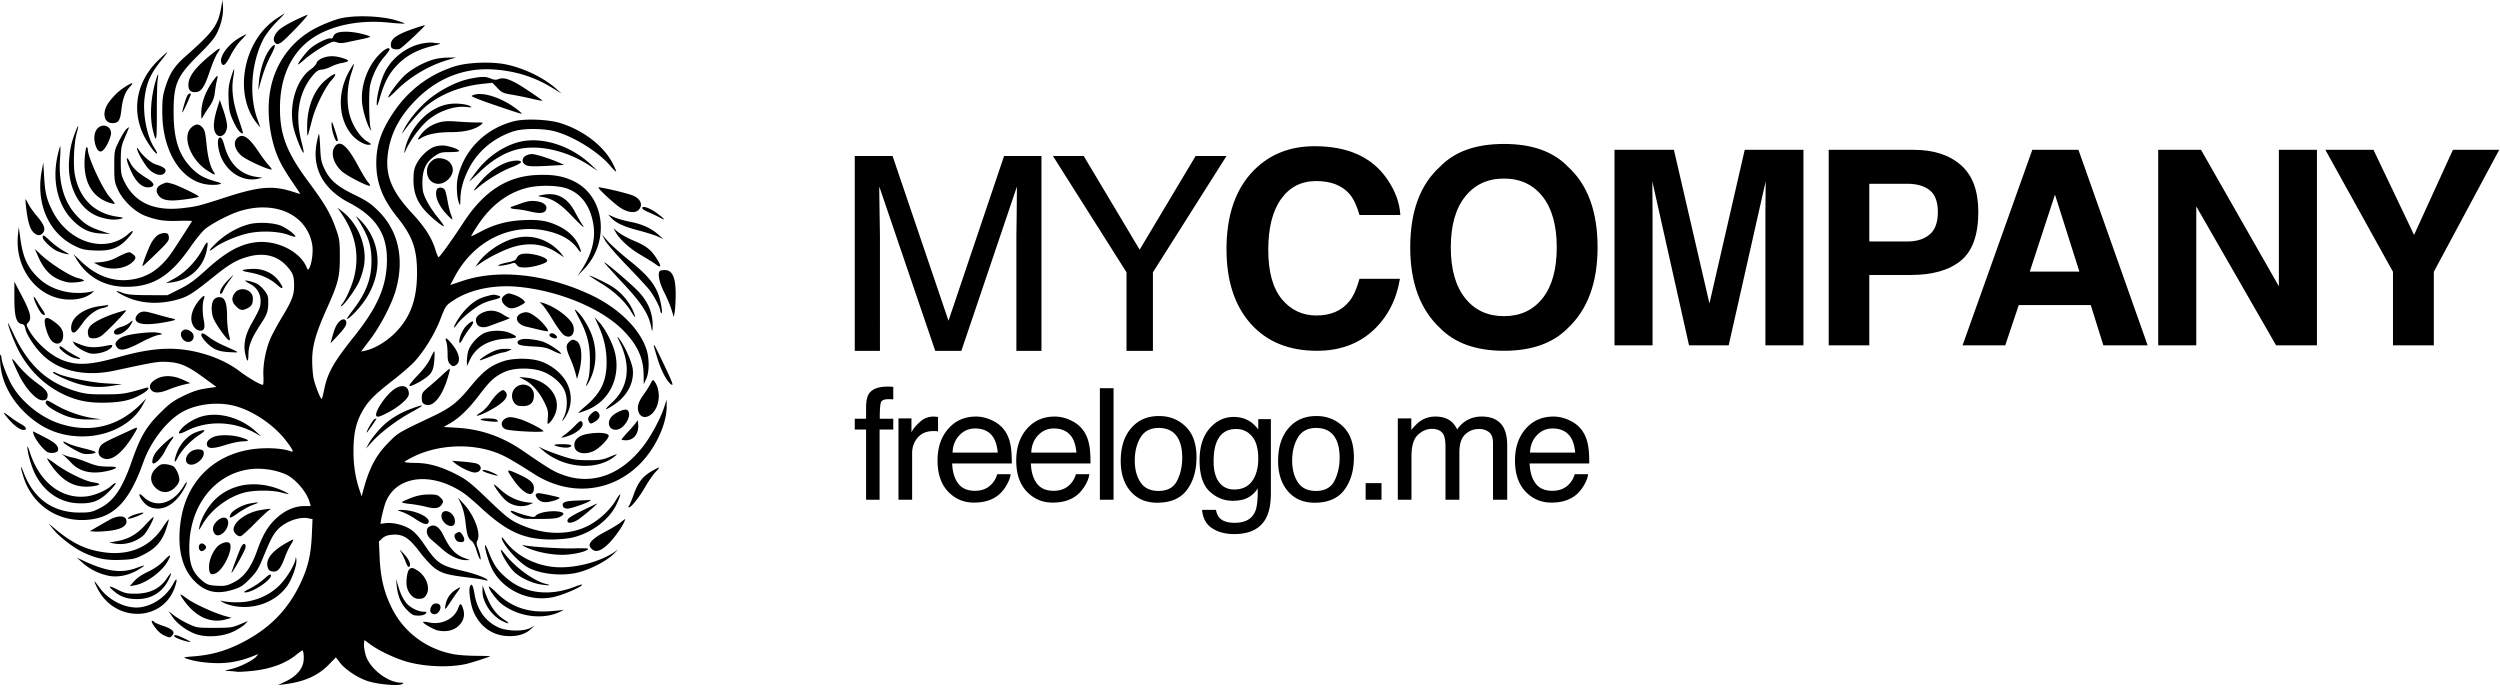 <svg xmlns="http://www.w3.org/2000/svg" xml:space="preserve" fill-rule="evenodd" stroke-linejoin="round" stroke-miterlimit="2" clip-rule="evenodd" viewBox="0 0 592 163"><g fill-rule="nonzero"><path d="M202.408 36.94h8.95l13.246 39.012 13.161-39.012h8.853V83.08h-5.938V55.857c0-.965.022-2.52.065-4.663.043-2.197.064-4.555.064-7.02L227.653 83.08h-6.19l-13.246-38.905v1.394c0 1.125.027 2.893.075 5.198.054 2.304.08 4.019.08 5.09V83.08h-5.964V36.94ZM249.335 36.94h7.288l13.247 22.185 13.252-22.185h7.314L273.01 64.484V83.08h-6.249V64.484L249.335 36.94Z"/></g><g fill-rule="nonzero"><path d="M325.1 78.296c-3.457 3.161-7.872 4.77-13.252 4.77-6.656 0-11.891-2.144-15.696-6.431-3.81-4.287-5.718-10.182-5.718-17.63 0-8.092 2.165-14.309 6.5-18.703 3.767-3.804 8.564-5.68 14.383-5.68 7.786 0 13.477 2.519 17.078 7.663 1.989 2.84 3.055 5.734 3.205 8.628h-9.673c-.627-2.198-1.43-3.912-2.416-5.038-1.758-1.982-4.368-3-7.819-3-3.515 0-6.29 1.393-8.322 4.233-2.03 2.84-3.044 6.86-3.044 12.057 0 5.198 1.072 9.056 3.216 11.682 2.148 2.572 4.876 3.858 8.182 3.858 3.392 0 5.975-1.125 7.754-3.322.987-1.179 1.801-3 2.45-5.359h9.576c-.836 5.037-2.97 9.11-6.404 12.272ZM356.138 83.065c-6.613 0-11.666-1.822-15.166-5.412-4.688-4.394-7.03-10.771-7.03-19.077 0-8.467 2.342-14.844 7.03-19.078 3.5-3.644 8.553-5.412 15.166-5.412 6.618 0 11.671 1.768 15.17 5.412 4.668 4.234 6.999 10.61 6.999 19.078 0 8.306-2.331 14.683-6.999 19.077-3.499 3.59-8.552 5.412-15.17 5.412Zm9.142-12.432c2.24-2.84 3.36-6.86 3.36-12.057 0-5.198-1.126-9.217-3.376-12.058-2.251-2.84-5.295-4.233-9.126-4.233-3.826 0-6.886 1.393-9.164 4.233-2.283 2.84-3.424 6.86-3.424 12.058 0 5.198 1.141 9.217 3.424 12.057 2.278 2.84 5.338 4.233 9.164 4.233 3.831 0 6.88-1.393 9.142-4.233ZM391.323 81.779h-9.008v-46.3h14.067l8.413 36.386 8.354-36.386h13.906v46.3h-9.008V50.484c0-.911.011-2.197.032-3.805.022-1.607.033-2.894.033-3.751l-8.762 38.851h-9.388l-8.698-38.851c0 .857.011 2.144.032 3.751.022 1.608.027 2.894.027 3.805v31.295ZM452.477 65.113h-9.828V81.78h-9.608v-46.3h20.16c4.646 0 8.354 1.18 11.114 3.59 2.765 2.412 4.147 6.056 4.147 11.093 0 5.466-1.382 9.325-4.147 11.575-2.76 2.25-6.71 3.376-11.838 3.376ZM457 55.468c1.254-1.072 1.886-2.84 1.886-5.252 0-2.411-.637-4.126-1.902-5.144-1.265-1.019-3.038-1.555-5.321-1.555h-9.014v13.665h9.014c2.283 0 4.062-.59 5.337-1.714ZM495.095 72.24h-17.051l-3.205 9.539h-10.106l16.515-46.3h10.927l16.387 46.3h-10.487l-2.98-9.539Zm-2.7-7.93-5.777-18.22-5.97 18.22h11.747ZM548.65 81.779h-9.672l-18.9-32.903V81.78h-9.013v-46.3h10.138l18.434 32.314V35.479h9.014v46.3ZM591.81 35.48 576.33 64.362v17.416h-9.673V64.363l-16.012-28.884h11.398l9.609 20.15 9.2-20.15h10.96Z"/></g><g fill-rule="nonzero"><path d="M205.087 96.154c.049-1.35.282-2.332.702-2.945.755-1.105 2.21-1.657 4.37-1.657h.629c.214.03.46.03.736.061v2.946c-.338 0-.58-.03-.727-.03h-.424c-.982 0-1.57.245-1.76.736-.194.521-.29 1.81-.29 3.896h3.201v2.547h-3.237v16.63h-3.2v-16.63h-2.68v-2.547h2.68v-3.007ZM212.757 99.07h3.075v3.344c.252-.645.868-1.442 1.85-2.363.985-.951 2.117-1.411 3.4-1.411.058 0 .16 0 .304.03.144 0 .39.031.74.062v3.436c-.194-.061-.372-.061-.532-.092h-.53c-1.63 0-2.885.522-3.76 1.565-.874 1.043-1.313 2.24-1.313 3.62v11.078h-3.234v-19.27ZM231.106 98.64c1.366 0 2.691.337 3.974.982 1.282.613 2.258 1.472 2.93 2.485.647.951 1.077 2.086 1.295 3.375.19.89.288 2.301.288 4.265H225.48c.058 1.933.521 3.529 1.384 4.695.862 1.196 2.2 1.78 4.01 1.78 1.688 0 3.038-.553 4.044-1.688a5.552 5.552 0 0 0 1.224-2.24h3.182c-.086.706-.365 1.503-.837 2.363a9.344 9.344 0 0 1-1.59 2.147c-.985.952-2.2 1.596-3.651 1.933-.78.185-1.66.277-2.642.277-2.396 0-4.43-.86-6.097-2.608-1.663-1.75-2.497-4.204-2.497-7.334 0-3.099.837-5.584 2.516-7.517 1.678-1.933 3.872-2.915 6.581-2.915Zm5.161 8.53c-.132-1.412-.439-2.516-.917-3.375-.887-1.535-2.369-2.332-4.443-2.332-1.485 0-2.731.552-3.737 1.626-1.007 1.074-1.54 2.424-1.602 4.08h10.7ZM249.743 98.64c1.366 0 2.691.337 3.974.982 1.283.613 2.258 1.472 2.93 2.485.648.951 1.077 2.086 1.295 3.375.19.89.285 2.301.285 4.265h-14.11c.057 1.933.52 3.529 1.383 4.695.862 1.196 2.2 1.78 4.01 1.78 1.688 0 3.038-.553 4.044-1.688a5.546 5.546 0 0 0 1.222-2.24h3.181c-.082.706-.362 1.503-.834 2.363a9.264 9.264 0 0 1-1.593 2.147c-.981.952-2.197 1.596-3.648 1.933-.78.185-1.66.277-2.642.277-2.4 0-4.43-.86-6.097-2.608-1.666-1.75-2.497-4.204-2.497-7.334 0-3.099.837-5.584 2.516-7.517 1.678-1.933 3.872-2.915 6.581-2.915Zm5.158 8.53c-.132-1.412-.435-2.516-.914-3.375-.89-1.535-2.369-2.332-4.443-2.332-1.485 0-2.73.552-3.737 1.626-1.01 1.074-1.54 2.424-1.602 4.08h10.696ZM260.452 91.92h3.237v26.41h-3.237zM274.342 116.252c2.145 0 3.615-.828 4.413-2.455.798-1.595 1.196-3.405 1.196-5.4 0-1.81-.288-3.252-.865-4.388-.908-1.78-2.48-2.67-4.71-2.67-1.976 0-3.415.768-4.314 2.271-.899 1.504-1.347 3.345-1.347 5.462 0 2.056.448 3.774 1.347 5.124.9 1.381 2.326 2.056 4.28 2.056Zm.126-17.735c2.48 0 4.578.828 6.29 2.485 1.716 1.657 2.572 4.081 2.572 7.303 0 3.1-.755 5.676-2.265 7.702-1.51 2.025-3.854 3.037-7.03 3.037-2.647 0-4.752-.89-6.311-2.7-1.559-1.78-2.335-4.204-2.335-7.21 0-3.253.82-5.83 2.46-7.733 1.642-1.933 3.849-2.884 6.62-2.884ZM292.133 98.732c1.51 0 2.829.368 3.955 1.135.61.399 1.233 1.013 1.869 1.81v-2.424h2.985v17.52c0 2.455-.359 4.358-1.08 5.8-1.34 2.608-3.875 3.897-7.603 3.897-2.075 0-3.817-.46-5.232-1.381-1.414-.92-2.206-2.393-2.375-4.357h3.293c.153.859.466 1.534.932 1.994.734.706 1.884 1.074 3.452 1.074 2.483 0 4.106-.859 4.873-2.639.457-1.012.666-2.853.629-5.492-.648.982-1.424 1.688-2.335 2.179-.912.49-2.117.736-3.615.736-2.086 0-3.912-.767-5.474-2.24-1.565-1.473-2.347-3.927-2.347-7.333 0-3.222.789-5.738 2.366-7.548 1.574-1.81 3.476-2.731 5.707-2.731Zm5.824 9.88c0-2.363-.491-4.142-1.473-5.278-.982-1.166-2.237-1.749-3.759-1.749-2.277 0-3.835 1.074-4.673 3.222-.445 1.135-.666 2.608-.666 4.48 0 2.148.442 3.805 1.323 4.94.88 1.135 2.065 1.688 3.55 1.688 2.325 0 3.96-1.044 4.909-3.13.525-1.197.789-2.578.789-4.173ZM311.614 116.252c2.145 0 3.617-.828 4.415-2.455.795-1.595 1.194-3.405 1.194-5.4 0-1.81-.286-3.252-.862-4.388-.912-1.78-2.483-2.67-4.71-2.67-1.98 0-3.415.768-4.314 2.271-.9 1.504-1.35 3.345-1.35 5.462 0 2.056.45 3.774 1.35 5.124.899 1.381 2.322 2.056 4.277 2.056Zm.126-17.735c2.482 0 4.578.828 6.293 2.485 1.715 1.657 2.571 4.081 2.571 7.303 0 3.1-.755 5.676-2.264 7.702-1.513 2.025-3.854 3.037-7.03 3.037-2.651 0-4.753-.89-6.312-2.7-1.558-1.78-2.338-4.204-2.338-7.21 0-3.253.823-5.83 2.464-7.733 1.642-1.933 3.848-2.884 6.616-2.884ZM323.384 114.411h3.759v3.918h-3.759zM331 99.07h3.2v2.73c.767-.92 1.46-1.626 2.083-2.056 1.068-.736 2.28-1.104 3.633-1.104 1.535 0 2.768.399 3.704 1.135.528.43 1.006 1.074 1.439 1.902.718-1.012 1.565-1.78 2.534-2.27.97-.522 2.062-.767 3.271-.767 2.59 0 4.351.95 5.287 2.823.503 1.012.755 2.362.755 4.05v12.826h-3.363V104.96c0-1.29-.32-2.179-.96-2.64-.642-.49-1.424-.736-2.348-.736-1.27 0-2.362.43-3.28 1.289-.917.86-1.374 2.27-1.374 4.265v11.2h-3.293v-12.58c0-1.29-.153-2.24-.466-2.854-.491-.89-1.409-1.35-2.75-1.35-1.224 0-2.334.49-3.335 1.442-1 .92-1.503 2.639-1.503 5.124v10.218H331v-19.27ZM367.848 98.64c1.365 0 2.69.337 3.973.982 1.283.613 2.259 1.472 2.93 2.485.648.951 1.08 2.086 1.295 3.375.19.89.289 2.301.289 4.265H362.22c.062 1.933.522 3.529 1.384 4.695.865 1.196 2.2 1.78 4.01 1.78 1.691 0 3.038-.553 4.045-1.688a5.516 5.516 0 0 0 1.224-2.24h3.182c-.083.706-.362 1.503-.838 2.363a9.344 9.344 0 0 1-1.59 2.147c-.981.952-2.2 1.596-3.65 1.933-.78.185-1.66.277-2.643.277-2.396 0-4.427-.86-6.093-2.608-1.666-1.75-2.501-4.204-2.501-7.334 0-3.099.84-5.584 2.52-7.517 1.674-1.933 3.868-2.915 6.578-2.915Zm5.16 8.53c-.131-1.412-.438-2.516-.917-3.375-.887-1.535-2.369-2.332-4.44-2.332-1.488 0-2.734.552-3.74 1.626-1.006 1.074-1.54 2.424-1.602 4.08h10.7Z"/></g><path d="M52.342 1.958c-.763 4.1-1.877 5.609-8.333 11.306-2.68 2.364-3.733 3.944-4.79 7.188-.68 2.087-.795 2.976-.79 6.106.016 9.38 4.532 16.502 10.878 17.157.916.095 2.055.07 2.532-.055.808-.212.741-.264-.965-.748-2.668-.758-4.104-1.596-5.753-3.36-2.855-3.05-4.006-6.782-4.012-12.994-.007-6.677.79-8.5 5.934-13.575 2.641-2.607 3.78-3.971 4.385-5.255 1.02-2.163 1.495-4.324 1.372-6.244L52.706.003l-.364 1.955m13.06 2.497c-7.86 5.249-10.168 18.03-4.488 24.85l.762.917-.743-2.07c-2.033-5.658-1.42-13.447 1.496-18.996.529-1.007 1.885-2.759 3.012-3.892 1.128-1.134 2.002-2.06 1.943-2.06-.059 0-.951.562-1.982 1.251m4.4.385c-1.51.725-3.186 1.731-3.722 2.236-1.192 1.124-1.583 2.4-.935 3.05.41.409.556.409 1.337-.002.895-.471 6.774-6.62 6.318-6.61-.137.004-1.487.6-2.998 1.326m10.533-.42c-1.26.334-3.585 1.245-5.167 2.025-5.964 2.937-10.036 8.423-11.192 15.076-.637 3.667-.424 7.909.598 11.94.875 3.449 1.93 5.636 4.62 9.574 1.092 1.6 1.95 2.908 1.908 2.905-.043-.002-.95-.277-2.016-.61-4.553-1.428-7.819-1.138-15.617 1.387-6.387 2.067-6.893 2.194-10.288 2.577-6.798.766-11.387-1.363-13.792-6.402-.712-1.493-.8-2.037-.786-4.885.014-2.794.124-3.46.857-5.19.462-1.092.925-2.19 1.028-2.443.13-.317-.019-.276-.487.135-.371.326-1.184 1.624-1.807 2.884-1.118 2.26-1.133 2.341-1.133 5.971 0 3.415.063 3.818.884 5.595 1.165 2.523 4.024 5.244 6.47 6.16 2.768 1.035 4.43 1.284 7.887 1.18 1.777-.053 3.196-.023 3.154.067-.135.284-2.455 3.908-4.351 6.795-3.035 4.622-6.383 6.797-11.006 7.152-3.795.291-7.523-1.197-10.78-4.304l-1.96-1.868.842 1.374c2.558 4.173 6.661 6.414 11.732 6.407 6.352-.009 10.417-2.553 15.24-9.536 1.212-1.755 2.757-3.636 3.433-4.179 1.722-1.384 5.865-3.517 8.226-4.235 8.391-2.553 15.753.821 17.082 7.829.306 1.61-.033 4.484-.667 5.67-.291.543-.341.522-.699-.304-1.585-3.657-6.982-6.32-11.79-5.818-3.827.4-7.268 2.302-12.051 6.661-2.604 2.373-3.953 3.345-6.2 4.466l-2.873 1.434-4.608-.015c-3.591-.012-4.903-.13-5.952-.538-2.223-.863-1.806-.3.637.861 3.514 1.669 7.83 1.94 12.155.765 2.613-.71 3.699-1.395 9.075-5.718 3.505-2.82 5.335-3.849 8.1-4.557 3.61-.925 6.674-.124 8.888 2.327 1.435 1.589 1.72 2.351 1.72 4.6 0 2.217-.515 3.571-2.807 7.368-.982 1.626-2.186 3.824-2.678 4.885-1.17 2.53-1.94 6.453-1.788 9.13.066 1.16.007 2.11-.13 2.11-.598 0-3.55-1.716-5.395-3.135-2.266-1.744-5.265-3.22-8.42-4.146-6.357-1.866-11.81-1.679-20.281.697-6.755 1.894-9.8 2.074-13.218.782-3.075-1.161-6.673-4.435-8.27-7.522-.439-.85-.437-.97.022-1.43.885-.885.539-2.38-1.42-6.123L3.4 66.69v3.899c0 4.335.46 5.95 1.745 6.133.501.071.728.37.875 1.152.268 1.427 2.26 4.442 4.101 6.208 4.021 3.855 10.128 5.165 17.092 3.665 9.638-2.076 10.233-2.173 12.517-2.04 2.946.17 4.738.955 8.54 3.735l2.984 2.182-2.46.359c-1.812.264-3.223.73-5.37 1.775-2.483 1.208-3.32 1.826-5.681 4.201-3.2 3.218-4.512 5.485-6.56 11.333-2.3 6.566-4.307 9.453-7.746 11.146-1.695.835-2.205.938-4.636.939-6.215.003-10.792-3.241-13.126-9.3-.883-2.295-.962-1.86-.143.792 2.012 6.514 7.823 10.588 14.629 10.257 6.58-.32 10.37-4.075 13.77-13.645 1.674-4.711 5.169-9.367 8.723-11.622 3.373-2.14 8.647-2.85 12.91-1.738 4.354 1.136 9.388 4.56 12.24 8.327 1.628 2.152 1.878 2.751 1.005 2.412-1.436-.558-4.187-.827-6.945-.681-10.292.545-17.619 7.15-19.07 17.188-.89 6.156.197 11.028 3.15 14.114 2.563 2.679 5.309 3.345 9.072 2.202 1.934-.587 2.464-.919 4.092-2.558 1.595-1.606 2.063-2.353 3.188-5.088 1.808-4.395 2.38-5.484 3.493-6.667 1.719-1.826 4.998-3.053 7.103-2.658l1.117.21-.173 3.87c-.201 4.538-.898 7.509-2.62 11.185-3.074 6.559-7.602 11.097-14.42 14.452-3.607 1.775-6.825 2.664-10.808 2.983-2.703.217-2.73.226-1.636.607 2.105.732 5.744 1.142 8.61.972 2.522-.151 4.861-.732 7.68-1.906.593-.247.595-.237.06.374-.824.94-3.872 2.468-5.901 2.96-1.766.427-1.774.434-.57.481.672.027 1.496.102 1.832.165.336.064 1.94-.02 3.564-.185 4.415-.45 7.944-1.733 10.53-3.83.7-.568 1.336-1.032 1.413-1.032.356 0 .49 2.037.203 3.098-.452 1.68-1.882 3.162-4.057 4.206l-1.875.9 1.37-.164c4.773-.573 8.064-2.022 10.664-4.694l1.664-1.71.939 1.243c1.26 1.666 4.332 3.687 6.738 4.43 2.434.752 7.139 1.153 7.956.678.526-.305.502-.337-.249-.346-3.147-.035-7.414-3.376-8.328-6.52-.275-.945-.457-2.136-.404-2.645l.096-.926 1.527 1.11c2.062 1.5 5.927 3.304 8.706 4.065 4.282 1.172 9.928 1.367 13.885.48 1.191-.268 5.648-1.702 5.648-1.818 0-.05-1.487-.097-3.304-.105-1.818-.008-4.178-.173-5.246-.367-6.543-1.186-11.96-5.258-14.821-11.142-1.77-3.64-2.573-7.03-2.785-11.754l-.17-3.817.796-.737c.576-.534 1.241-.772 2.402-.86 2.506-.19 3.902.696 6.49 4.117 1.175 1.554 2.797 3.294 3.604 3.866 1.686 1.197 2.967 1.548 7.844 2.146 1.931.237 3.752.524 4.046.638.293.114.534.127.534.028 0-.442-2.717-1.49-5.675-2.189-5.518-1.304-6.278-1.817-9.296-6.28-1.184-1.75-2.255-2.943-3.202-3.57-1.612-1.068-4.264-1.727-6.008-1.493l-1.176.157.183-1.117c.1-.614.445-2.021.765-3.127 2.05-7.074 10.823-8.465 18.819-2.984.703.482 2.462 1.973 3.91 3.314 6.26 5.8 10.279 7.624 16.792 7.624 1.68 0 3.932-.207 5.006-.46 4.504-1.062 8.71-4.225 10.418-7.837 1.24-2.622 1.146-3.202-.16-.987-1.374 2.327-4.03 4.761-6.618 6.066-4.726 2.382-10.852 2.153-16.662-.623-1.834-.877-3.023-1.836-6.922-5.583-4.02-3.865-5.098-4.726-7.401-5.912-3.823-1.969-6.692-2.78-9.914-2.802-1.452-.01-2.575-.124-2.497-.253.08-.13.928-.632 1.887-1.116 5.569-2.812 12.989-3.337 19.01-1.347 2.392.79 4.044 1.694 9.778 5.347 8.295 5.284 18.01 4.449 24.795-2.132 3.838-3.72 6.633-9.637 6.587-13.937l-.016-1.539-.56 1.75c-.795 2.489-2.879 6.455-4.648 8.846-5.229 7.07-12.147 9.717-19.086 7.302-2.39-.832-3.262-1.351-9.866-5.873-4.819-3.299-9.833-5.036-15.5-5.37l-3.137-.184 1.462-.835c2.221-1.268 4.487-3.456 6.954-6.713 2.58-3.408 3.627-4.368 5.947-5.456 2.276-1.068 6.585-1.108 9.183-.086 2.103.828 4.057 2.464 4.937 4.133.924 1.753.913 4.758-.025 6.628-.387.773-.468 1.091-.189.743 2.078-2.59 2.41-5.901.892-8.875-1.129-2.211-3.733-4.316-6.363-5.143-2.432-.765-6.492-.732-8.773.072-3.116 1.097-4.671 2.329-7.892 6.251-2.812 3.425-4.534 4.772-8.539 6.677-8.47 4.028-8.274 3.913-10.523 6.167-3.138 3.145-4.708 6.133-6.2 11.795l-.28 1.068-.518-1.533c-.966-2.866-1.42-5.787-1.42-9.152-.001-3.947.54-6.553 1.88-9.068 1.387-2.603 2.902-4.181 7.26-7.564 2.13-1.653 4.536-3.739 5.348-4.635 2.36-2.609 4.734-6.504 6.088-9.994 1.25-3.22 1.267-3.245 3.166-4.497 3.857-2.544 9.527-3.72 15.29-3.17 9.8.933 20.03 5.244 25.095 10.574 3.18 3.348 4.536 6.383 4.58 10.255l.024 2.223.578-1.22c.712-1.506.78-4.609.145-6.744-1.492-5.024-6.701-10.155-13.5-13.298-10.47-4.84-21.618-6.03-30.076-3.21l-2.963.987 1.13-2.101c4.463-8.29 13.01-12.555 21.536-10.749 3.594.762 6.099 2.214 7.614 4.414.814 1.182.872.59.105-1.063-.856-1.843-2.572-3.442-4.849-4.52-2.548-1.205-4.503-1.52-8.305-1.34-3.817.182-6.94 1.043-10.216 2.817-1.08.585-2.004 1.022-2.054.971-.051-.05.626-1.182 1.504-2.514 3.096-4.695 6.974-7.675 11.558-8.882 2.883-.76 7.558-.676 9.784.176 3.263 1.246 5.337 4.098 6.066 8.344.6 3.481-.332 7.132-2.762 10.828l-.96 1.46 1.53-1.604c6.25-6.549 4.922-17.36-2.564-20.881-2.526-1.188-4.91-1.573-8.69-1.402-7.007.317-12.509 3.891-17.289 11.233-2.6 3.995-5.64 8.227-5.907 8.227-.11 0-.444-.79-.743-1.756-.903-2.92-2.467-5.35-5.682-8.825-4.567-4.937-6.138-8.664-5.64-13.385.545-5.179 2.817-9.517 7.22-13.786 4.935-4.785 11.172-7.138 17.778-6.705 5.208.341 9.665 1.724 13.927 4.319l2.29 1.394-1.375-1.214c-2.912-2.575-7.674-4.86-11.886-5.704-3.485-.698-9.057-.477-12.08.479-6.071 1.92-11.06 5.705-14.608 11.083-2.845 4.31-3.938 7.585-3.946 11.813-.007 4.646 1.455 8.421 4.967 12.823 3.649 4.572 4.693 7.539 4.678 13.28-.018 6.249-1.62 10.561-5.275 14.196-2.001 1.99-4.856 3.675-6.977 4.12l-1.012.212 2.16-2.853c2.502-3.302 5.218-8.565 6.121-11.859 2.006-7.317.564-13.834-4.094-18.499-1.816-1.818-2.736-2.445-5.736-3.906-4.141-2.017-5.841-3.489-7.112-6.155-.74-1.55-.887-2.299-1.007-5.11-.077-1.81-.213-3.22-.3-3.133-.09.089-.331 1.067-.54 2.176-1.119 5.954 1.6 10.928 7.712 14.108 6.23 3.24 8.948 7.32 8.937 13.411-.01 6.199-2.088 11.11-7.656 18.099-5 6.277-6.361 8.672-7.196 12.663-.245 1.171-.503 2.189-.575 2.26-.228.227-1.572-3.106-1.93-4.787-.19-.89-.345-2.832-.345-4.316 0-3.444.837-6.403 3.479-12.3 2.723-6.08 3.069-7.466 3.066-12.296-.002-3.64-.08-4.185-.931-6.593-1.266-3.574-2.595-5.853-6.419-11.002-5.236-7.05-6.83-11.154-6.825-17.574.005-7.997 3.175-14.111 9-17.356 4.425-2.465 10.46-3.51 16.659-2.884 2.024.204 3.748.304 3.83.222.082-.082-.99-.466-2.383-.852-3.626-1.005-9.848-1.144-13.065-.291m18.623 2.026c-4.772 1.556-6.411 2.613-6.411 4.135 0 .66.176.897.783 1.049.43.108 1.032.076 1.338-.07.686-.33 6.304-5.62 5.932-5.586-.147.013-.886.226-1.642.472M79.772 7.803c-.394.158-.785.551-.87.875-.089.34-.329.521-.57.43-.603-.232-3.486 1.167-4.822 2.34-1.064.935-2.945 3.369-2.945 3.812 0 .106.75-.467 1.664-1.274.916-.807 2.78-2.105 4.144-2.885 2.23-1.275 2.568-1.383 3.367-1.082.661.25 1.335.236 2.649-.056.97-.215 2.552-.55 3.518-.745.965-.194 1.755-.437 1.755-.54 0-.101-.947-.413-2.104-.693-2.303-.555-4.668-.63-5.786-.182M56.827 8.876c-2.735 1.554-4.895 4.452-4.424 5.937.358 1.127 1.056.606 2.16-1.611.607-1.218 1.737-2.866 2.512-3.664.774-.798 1.345-1.449 1.267-1.446-.077.002-.76.355-1.515.784m43.409 1.379c-3.845.654-7.555 3.499-9.228 7.075-.972 2.078-1.816 5.477-1.798 7.244.009.838.174.517.766-1.486 1.118-3.784 2.198-5.78 4.246-7.852 2.126-2.151 4.675-3.495 8.288-4.368 1.537-.371 2.071-.593 1.485-.616-.503-.02-1.19-.089-1.526-.155-.336-.065-1.34.006-2.233.158m-36.003.972c-1.456 1.59-2.672 5.083-2.947 8.462-.145 1.792-.13 1.866.158.763.795-3.052 1.646-5.358 2.727-7.395 1.18-2.224 1.21-3.083.062-1.83M50.263 12.7c-3.976 3.21-5.648 5.393-5.648 7.373 0 1.248.461 1.752 1.602 1.752 1.382 0 2.182-1.12 3.394-4.76.614-1.843 1.464-3.861 1.888-4.485.985-1.45.67-1.42-1.236.12m39.451.3c-2.935 3.046-4.53 7.989-3.883 12.038.32 1.998 1.239 4.784 1.861 5.64.268.37.29.34.113-.152-.413-1.145-.535-8.491-.17-10.248.481-2.32 1.815-5.034 3.337-6.793.698-.806 1.27-1.595 1.27-1.753 0-.73-1.164-.146-2.528 1.268m-52.38 1.422c-4.939 4.876-6.21 11.496-3.362 17.516.896 1.895 2.942 4.712 3.22 4.434.078-.078-.202-.67-.623-1.315-1.761-2.698-2.814-8.051-2.33-11.858.457-3.61 1.356-5.651 3.864-8.777.91-1.134 1.579-2.061 1.486-2.061-.092 0-1.107.927-2.255 2.06m38.953-.637c-.673.28-1.219.746-1.32 1.13-.095.359-.685 1.01-1.313 1.448-3.442 2.4-5.301 8.465-4.193 13.677.44 2.068 2.177 6.393 2.452 6.104.064-.067-.152-1.152-.479-2.411-1.648-6.349-.74-11.827 2.629-15.86.836-1 1.34-1.335 2.085-1.382.54-.034 1.537-.348 2.217-.697.68-.348 1.778-.731 2.442-.85 2.035-.367 2.124-.608.429-1.155-1.941-.627-3.443-.628-4.949-.004m26.52.263c-2.293.63-5.057 2.112-6.803 3.648-1.442 1.268-4.068 4.742-4.068 5.38 0 .146.87-.604 1.931-1.666 3.249-3.248 7.714-5.898 12.138-7.202l1.96-.578-1.833.004c-1.007.002-2.503.188-3.325.414m-20.026 2.664c-2.993 5.187-2.724 11.502.656 15.351 1.124 1.28 3.073 2.357 4.02 2.222.583-.083.527-.175-.464-.76-1.511-.894-3.133-3.174-3.976-5.593-.988-2.835-.928-7.163.146-10.456.424-1.301.72-2.366.657-2.366-.063 0-.53.721-1.04 1.602m-28.106 1.74c-.542 1.783-.641 2.733-.541 5.146.107 2.573.258 3.252 1.157 5.191.878 1.895 1.608 2.807 2.25 2.807.078 0-.393-1.551-1.047-3.447-1.336-3.872-1.727-6.942-1.25-9.834.165-1.007.254-1.88.198-1.94-.057-.06-.402.875-.767 2.077m-17.84.815c-1.131 3.887-1.39 8.34-.667 11.413.835 3.548.996 2.908.976-3.89-.01-3.654.075-7.192.19-7.864.308-1.81.08-1.655-.5.34m40.412-.416c-2.912 2.381-4.574 6.593-4.511 11.432.034 2.618-.06 2.777 1.21-2.045.793-3.012 2.984-7.45 4.567-9.247 1.62-1.84.91-1.92-1.266-.14m-26.569-.009c-1.959 2.646-3.009 5.418-3.006 7.936.002 1.513.027 1.566.4.85.22-.42.896-1.486 1.503-2.369.824-1.197 1.156-2.052 1.306-3.358.11-.964.322-2.226.47-2.804.36-1.398.215-1.454-.673-.255m60.646-.202c-3.373.66-7.852 3.043-10.671 5.676-2.306 2.153-4.156 4.542-5.164 6.67-.279.588-.333.808-.12.489 1.348-2.027 4.181-5.248 5.665-6.443 3.559-2.865 8.327-4.7 13.548-5.215l2.039-.201 1.168 1.22c1.048 1.096 1.403 1.26 3.457 1.594 1.26.206 3.379.635 4.708.953 1.33.318 2.462.535 2.514.483.053-.053-1.483-1.146-3.413-2.43-3.835-2.552-5.576-3.233-6.952-2.718-.642.24-1.112.21-1.898-.118-1.247-.521-2.053-.514-4.88.04m-81.397 1.739c-1.642 1.018-2.816 2.094-4.05 3.711-1.803 2.362-1.393 5.064.77 5.064 1.404 0 1.823-.62 2.102-3.11.3-2.678.914-4.329 2.05-5.514.973-1.017.62-1.078-.872-.151m14.427 2.288c-.386.728-1.288 3.817-1.154 3.952.088.087 1.196-2.26 1.939-4.105.236-.588-.464-.452-.785.153m68.343-.32c-.42.078-.872.246-1.005.374-.133.127 2.271 1.081 5.343 2.12 7.245 2.453 6.99 2.386 6.042 1.572-3.196-2.747-7.8-4.551-10.38-4.067M51.518 25.36c-.888 2.816-1.094 4.733-.629 5.854.812 1.956 2.885.9 2.885-1.47 0-.607-.387-2.223-.861-3.59l-.862-2.487-.533 1.693m54.836-.723c-4.852.72-9.434 5.532-10.552 11.08-.148.736-.068.661.403-.377.877-1.931 2.798-4.628 4.472-6.278 2.581-2.544 6.76-4.115 9.882-3.715 1.086.139 1.26.104.832-.166-.861-.542-3.285-.804-5.037-.544m15.369 4.07c-6.72 1.698-11.787 6.74-13.303 13.234-.402 1.718-.266 4.798.27 6.14.27.679.306.607.323-.645.034-2.47.592-4.628 1.869-7.224 2.11-4.293 5.874-7.505 10.668-9.1 2.209-.736 7.02-.748 9.77-.025 4.416 1.161 10.395 4.867 13.179 8.168.697.826 1.327 1.443 1.4 1.37.073-.073-.325-1.001-.885-2.063-2.158-4.087-6.891-7.702-12.321-9.41-2.808-.882-8.35-1.108-10.97-.445m-43.206.774c-.016 1.256.827 3.946 1.236 3.946.39 0 .36-.18-.477-2.747-.642-1.972-.747-2.139-.76-1.2m25.617-.53c-1.814.5-3.295 1.446-4.336 2.767-1.026 1.305-1.067 1.625-.128 1.01 1.42-.93 3.927-1.437 7.118-1.437 3.264 0 5.688-.602 7.133-1.773.617-.5.58-.516-1.132-.516-.974 0-3.007-.098-4.519-.217-1.887-.15-3.182-.097-4.136.166m-58.756 1.196c-2.376 2.044-.34 7.635 3.732 10.248 1.819 1.167 2.087 1.209 1.441.222-.796-1.214-1.359-3.476-1.67-6.709-.235-2.441-.421-3.169-.958-3.74-.836-.89-1.528-.896-2.545-.02M17.81 31.35c-.925 2.473-1.226 3.83-1.442 6.504-.522 6.453 2.545 12.084 7.4 13.583 2.015.623 3.594.729 4.972.333.632-.18.483-.257-.865-.441-5.462-.746-9.04-4.236-10.14-9.889-.451-2.323-.232-7.478.419-9.844.6-2.184.428-2.308-.344-.246m5.152-.782c-.756.96-.83 2.713-.182 4.265.675 1.613 1.605 1.345 2.678-.773.462-.912.84-2.036.84-2.497 0-1.824-2.174-2.472-3.336-.995M56.07 32.81c-.894.988-.447 2.673 1.07 4.037 1.084.973 6.13 3.301 7.15 3.298.16 0-.131-.447-.646-.993-.514-.546-1.634-2.043-2.49-3.327-2.337-3.508-3.834-4.396-5.084-3.015m-4.223-.101c-.52.52-.17 3.09.658 4.843 1.673 3.534 5.274 5.538 8.596 4.782l1.069-.243-1.455-.205c-3.77-.532-6.39-3.077-7.557-7.342-.484-1.768-.856-2.29-1.31-1.835m71.351.847c-3.783.863-7.739 3.537-10.333 6.983-.933 1.24-1.697 2.31-1.698 2.38-.001.069 1.146-.974 2.55-2.317 2.795-2.677 5.69-4.42 8.596-5.178 5.038-1.312 11.757.16 17.29 3.787l1.943 1.273-1.68-1.569c-4.725-4.416-11.4-6.562-16.668-5.36m-43.915 1.162c-1.06 1.514-.338 4.042 1.674 5.86 1.21 1.093 6.32 3.716 6.632 3.404.097-.097-.111-.485-.463-.862-.352-.377-1.41-2.126-2.352-3.887-2.567-4.798-4.297-6.22-5.491-4.515m23.525.06c-1.518.561-3.368 2.37-4.234 4.137-.533 1.088-.674 1.902-.663 3.825.016 2.879.858 5.064 2.766 7.184 1.3 1.445 3.973 3.654 4.42 3.654.156 0-.481-.928-1.418-2.06-.936-1.134-2.141-2.952-2.678-4.04-.835-1.693-.976-2.307-.976-4.274 0-2.978.837-4.794 2.855-6.195 1.281-.89 1.635-.986 3.632-.986 1.217 0 2.213-.11 2.214-.244 0-.375-1.997-1.125-3.44-1.292-.743-.085-1.795.038-2.478.29M13.652 36.77c-1.365 6.003-.006 11.834 3.594 15.424 2.117 2.11 3.974 2.968 6.718 3.105l2.181.11-2.18-.718c-2.77-.91-3.914-1.625-5.803-3.626-2.95-3.123-4.315-7.705-3.955-13.275.112-1.727.141-3.14.066-3.14-.076 0-.355.954-.62 2.12m6.415.557c-.413 5.45 1.556 9.17 5.612 10.6.728.257 1.391.4 1.473.318.083-.082-.412-.76-1.098-1.504-1.702-1.846-5.253-9.493-5.253-11.311 0-.242-.12-.513-.266-.604-.146-.09-.357 1.035-.468 2.501m12.352-2.263c-.048.773 1.978 4.241 3.035 5.196 1.44 1.301 3.11 1.532 3.66.506.372-.695-.254-1.212-2.227-1.838-1.164-.37-2.995-1.929-3.946-3.363-.278-.42-.514-.645-.522-.501m91.928 1.905c-.893.625-.763 1.675.27 2.168.568.272 1.877.31 4.884.144l4.107-.228-1.221-.545c-2.124-.947-5.57-2.027-6.474-2.027-.478 0-1.183.22-1.566.488M30.13 38.236c.099.461.617 1.727 1.15 2.813 1.117 2.27 2.55 3.45 4.012 3.307 1.499-.147 1.353-1.006-.349-2.042-2.25-1.37-3.43-2.45-4.088-3.741-.706-1.383-.977-1.51-.725-.337m72.644-.502c-1.101.636-1.666 1.61-1.663 2.868.007 2.825 2.99 3.924 5.052 1.862 1.276-1.276 1.407-2.773.35-4.001-.786-.914-2.754-1.298-3.739-.73m16.916.85c-2.04.8-4.02 2.255-5.683 4.182-1.952 2.261-2.3 2.955-.84 1.678 2.045-1.788 5.598-3.946 7.951-4.827 1.241-.466 2.258-1.018 2.26-1.228.005-.56-2.032-.452-3.688.196M9.88 40.474c-1.434 7.691 1.64 14.714 7.763 17.728 1.74.857 2.422 1.015 4.806 1.116 3.66.155 5.62-.535 7.631-2.685 1.684-1.8 1.869-2.61.277-1.212-5.393 4.736-14.14 2.061-17.94-5.487-1.394-2.768-1.741-4.197-1.968-8.111l-.194-3.358-.375 2.01M38.31 43.64c-1.209.526-1.543 1.472-.878 2.486.625.954 1.631 1.345 3.461 1.345 1.69 0 6.165-.669 6.165-.921 0-.285-4.929-2.664-6.259-3.022-1.471-.395-1.308-.402-2.49.112m103.39.754c0 .417 3.897 3.988 5.326 4.88 1.758 1.1 3.458 1.254 4.244.386 1.132-1.251.304-2.823-1.861-3.529-2.195-.715-7.709-1.958-7.709-1.737m-38.282.507c-.542 1.413.351 3.672 2.28 5.764.708.769 1.338 1.348 1.4 1.286.061-.062-.08-.58-.313-1.151-.234-.572-.588-1.991-.786-3.155-.198-1.163-.494-2.365-.658-2.671-.366-.683-1.67-.733-1.923-.073m24.697 1.322c-.895.203-.886.213.407.43 2.175.366 4.039 1.537 6.526 4.1 2.933 3.02 3.673 3.647 2.795 2.366-.345-.504-1.083-1.78-1.64-2.835-1.908-3.622-4.429-4.887-8.088-4.06M6.196 49.225c.377 3.194.857 4.86 1.644 5.709.876.946 1.783.998 2.386.138.613-.875.21-1.921-1.515-3.943-.756-.885-1.644-2.14-1.974-2.787-.33-.648-.642-1.177-.693-1.177-.05 0 .018.927.152 2.06m117.033-1.002c-1.175.424-2.171.771-2.214.772-.042 0-.076.104-.076.23s.585.264 1.298.305c.713.042 2.225.297 3.358.568 2.349.56 3.456.404 3.751-.528.306-.963-.665-1.731-2.454-1.94-1.186-.138-2.003-.006-3.663.593m28.85 1.052c0 .194.653.626 1.45.959.798.332 1.966.886 2.595 1.23 1.615.88 1.422.509-.482-.928-1.663-1.256-3.563-1.929-3.563-1.261m-71.24 1.248c3.34 4.878 4.33 9.85 3.007 15.112-.546 2.169-1.972 5.362-2.83 6.335-.259.294-.346.53-.194.524.51-.018 3.261-3.785 4.157-5.69.488-1.037 1.038-2.798 1.223-3.915.752-4.536-1.333-9.809-5.034-12.736l-1.27-1.004.94 1.374m3.584.916c2.767 4.278 3.545 6.552 3.545 10.357 0 4.142-1.23 7.451-4.263 11.456-.845 1.118-1.537 2.097-1.537 2.176 0 .453 1.733-1.124 3.184-2.898 5.361-6.553 5.413-14.747.128-20.243-.853-.886-1.328-1.268-1.057-.848m60.2.033c1.156 1.292 2.975 2.153 6.486 3.07 1.962.513 4.116 1.197 4.787 1.521l1.222.589-1.203-1.086c-1.663-1.501-3.87-2.509-6.657-3.038-1.3-.247-3.007-.733-3.793-1.08l-1.428-.632.587.656M59.047 53.08c-2.617.666-5.493 2.27-7.59 4.232-2.06 1.927-2.438 2.697-.658 1.338 1.619-1.234 5.338-2.82 7.976-3.401 3.054-.673 7.257-.498 9.577.398.881.34 1.603.507 1.603.37 0-.435-1.937-1.905-3.321-2.52-1.704-.757-5.443-.963-7.587-.417M4.243 55.714c-.755 7.835 4.494 14.747 11.542 15.2 2.421.155 4.604-.396 5.933-1.497.547-.453.605-.58.203-.45-1.363.44-3.954.532-5.833.205-2.821-.491-5.064-1.555-6.903-3.276-2.627-2.456-3.738-4.852-4.37-9.419l-.381-2.748-.191 1.985m141.605-.635c1.017 1.743 3.303 3.792 5.953 5.336 1.413.823 3.014 1.826 3.56 2.23 1.261.93 1.305.39.117-1.452-1.339-2.078-2.45-2.951-5.253-4.128-1.415-.594-3.11-1.509-3.767-2.033l-1.193-.952.583 1m-108.32.49c-.456.252-1.179 1.054-1.606 1.783-.722 1.233-2.403 5.688-2.146 5.688.063 0 1.509-1.35 3.213-3 2.716-2.63 3.085-3.11 2.996-3.892-.08-.698-.269-.909-.865-.964-.42-.04-1.136.134-1.592.386m-27.41.648c0 .652 2.046 2.6 3.386 3.222.572.265 1.52.574 2.108.684.997.189.958.14-.573-.725-.903-.51-2.305-1.548-3.116-2.307-1.63-1.525-1.806-1.61-1.806-.874m133.153.7c.395.747 2.719 3.426 5.163 5.953 2.444 2.528 4.865 5.145 5.38 5.817 1.082 1.415 2.54 4.2 2.54 4.857 0 .247.114.52.253.606.44.271-.202-3.31-.873-4.877-1.068-2.493-2.822-4.485-6.64-7.541-1.997-1.6-4.286-3.643-5.087-4.54l-1.455-1.633.719 1.358m-22.087-.31c-2.968.949-6.294 3.295-7.931 5.593l-.678.953 1.45-.999c2.185-1.502 5.92-3.281 8.028-3.823 3.71-.953 6.854-.471 9.853 1.51l1.655 1.094-.765-1.009c-.42-.555-1.419-1.454-2.219-1.998-2.8-1.905-6.112-2.37-9.393-1.321m-73.195 2.363c-1.426 2.763-4.095 5.55-6.65 6.945l-2.065 1.126 1.462-.19c4.116-.534 7.316-3.433 8.167-7.399.54-2.52.224-2.687-.914-.482M9.034 60.747c1.61 3.643 3.562 5.348 6.972 6.094.966.212 3.88-.107 3.88-.423 0-.115-.693-.386-1.542-.604-1.78-.456-6.346-3.352-8.58-5.443l-1.528-1.43.798 1.806m20.775-.802c-.336.11-1.358.593-2.27 1.072a9.71 9.71 0 0 1-3.48 1.036l-1.82.165 1.15.59c2.418 1.241 5.937.985 7.78-.565 1.105-.93 1.167-1.443.25-2.085-.732-.513-.709-.51-1.61-.213m93.37.33c-.363.156-.744.55-.847.874-.138.436-.685.692-2.088.98-2.258.461-3.164 1.044-1.137.73.756-.116 1.702-.333 2.103-.481.577-.213.82-.14 1.162.35.332.474.773.618 1.887.618 1.656 0 4.564-.77 5.191-1.374 1.014-.976-4.49-2.467-6.27-1.698m19.987 2c.366.463 2.443 2.748 4.618 5.077 4.161 4.457 5.828 7.069 6.404 10.039.225 1.165.275 1.235.329.458.225-3.277-.846-6.149-3.258-8.733-1.775-1.901-9.034-8.039-8.093-6.842m-85.544 1.648c-.41.161.041.338 1.552.608 2.65.474 4.84 1.47 6.472 2.945 1.494 1.349 1.667.827.329-.992-1.307-1.778-3.541-2.837-5.927-2.81-1.016.013-2.108.125-2.426.25m98.629.238c-.574.574-.138 2.78.982 4.964.652 1.272 1.441 3.129 1.753 4.126l.567 1.814.214-1.203c.118-.662.222-2.453.231-3.982.026-4.141-.747-5.922-2.573-5.922-.534 0-1.063.091-1.174.203M53.855 66.476c-1.303 1.334-2.087 2.832-1.631 3.114.142.088.438-.276.659-.807.22-.532.853-1.56 1.407-2.286.554-.725.967-1.319.92-1.319-.048 0-.658.584-1.355 1.298m85.707-1.189c0 .056 1.162.812 2.582 1.68 3.327 2.032 5.82 4.358 7.29 6.799.645 1.07 1.078 1.601.964 1.181-.746-2.746-3.022-5.642-5.689-7.237-1.594-.954-5.147-2.626-5.147-2.423M58.098 66.54c.111.117.66.456 1.221.754 1.503.798 2.393 2.275 2.393 3.97 0 1.424-.168 1.84-2.233 5.536-1.411 2.526-1.867 4.75-1.416 6.917.449 2.162.744 2.212.77.129.026-2.053.75-3.815 2.946-7.165 1.274-1.944 1.591-2.694 1.702-4.031.075-.904.05-1.982-.053-2.397-.245-.977-1.57-2.543-2.592-3.065-.912-.466-3.046-.97-2.738-.648m-2.47 2.8c-.876 1.115-.793 2.135.26 3.189 1.006 1.006 1.508 1.087 2.749.445.966-.5 1.243-1.018 1.243-2.326 0-2.054-2.95-2.961-4.252-1.307m63.853.587c-.844.59-.865 1.346-.06 2.21.954 1.024 1.93 1.128 3.495.371.76-.368 1.381-.773 1.381-.9 0-.436-1.181-1.3-2.345-1.714-1.505-.537-1.661-.535-2.471.033m-4.357.245c-1.867.503-3.284 1.42-4.95 3.203-1.23 1.313-2.668 3.586-2.668 4.214 0 .124.42-.345.933-1.042.982-1.337 3.961-3.73 5.776-4.64.592-.298 1.797-.71 2.679-.918 1.719-.405 2.018-.745.916-1.04-.883-.236-1.025-.225-2.686.223m-107.137.195c-.001.698 1.356 3.456 1.936 3.936.806.666.938.162.222-.844A32.7 32.7 0 0 1 8.74 71.23c-.414-.725-.754-1.113-.754-.86m39.09.835c-1.306 1.585-1.973 3.455-1.718 4.816.25 1.33 1.136 2.286 2.121 2.286.9 0 1.121-.707.776-2.491-.35-1.812-.343-4.026.015-4.97.43-1.128-.098-.97-1.193.359m3.508-.157c-.603.86-.611 2.985-.017 4.406.578 1.383 3.046 4.863 3.6 5.076.35.135.352-.087.01-1.404-.222-.86-.405-2.705-.405-4.101 0-3.3-.524-4.656-1.799-4.656-.598 0-1.078.234-1.389.679m77.986 1.292c.42.454 1.518 2.075 2.442 3.603.923 1.528 2.04 3.043 2.482 3.366 1.477 1.083 2.772-.1 2.275-2.078-.436-1.738-4.192-4.602-7.2-5.491l-.763-.225.764.825m-105.022.17c-2.755.377-5.047 1.592-6.146 3.259-.672 1.018-.753 2.708-.141 2.943.483.185.946-.267 2.461-2.398 1.205-1.695 3.125-3.095 4.628-3.377.57-.107 1.112-.317 1.204-.465.092-.15.056-.253-.08-.231-.136.022-1.002.143-1.926.27m113.519 2.743c1.982 3.707 2.645 6.292 2.624 10.227-.013 2.343-.17 3.75-.52 4.656-.665 1.726-.409 1.648.5-.153 1.598-3.16 1.763-7.149.444-10.7-.758-2.043-2.268-4.48-3.44-5.557-.775-.71-.748-.604.392 1.527M27.366 74.167c-2.637.847-5.113 2.086-5.94 2.973-.624.67-.787 1.606-.438 2.515.252.657 1.89.62 2.933-.068 1.114-.735 6.372-6.174 5.931-6.136-.192.017-1.31.34-2.486.716m87.319-.296c-1.219.444-1.989 1.17-1.989 1.873 0 1.542 1.296 2.147 3.138 1.465.709-.263 2.182-.802 3.273-1.2 1.092-.396 1.81-.728 1.597-.738-.214-.01-.9-.353-1.527-.761-1.497-.977-2.984-1.188-4.492-.639m-81.365.067c-.573.205-1.222 1.004-1.222 1.504 0 1.373 2.373 1.682 6.824.889 2.722-.485 3.085-.667 1.837-.922-.482-.098-2.07-.516-3.53-.93-2.72-.77-3.114-.825-3.91-.54m90.106.27c-1.774.746-1.11 2.604 1.115 3.123.622.146 2.024.48 3.116.743 1.091.263 2.038.426 2.104.361.27-.262-1.432-2.324-2.715-3.287-1.698-1.274-2.395-1.455-3.62-.94M10.632 75.673c-.228.594.306 2.776 1.023 4.181 1.066 2.09 3.109 1.994 3.29-.152.117-1.383-.445-2.314-2.137-3.54-1.383-1.001-1.932-1.125-2.176-.489m131.06 1.412c1.352 2.972 1.943 5.606 1.95 8.7.012 4.461-1.36 7.32-4.979 10.378-.992.838-1.761 1.565-1.71 1.616.05.051 1.002-.271 2.114-.716 5.147-2.06 7.863-7.5 6.628-13.274-.48-2.239-2.277-5.807-3.726-7.395l-1.18-1.294.902 1.985m-61.35-.923c-.707.708-1.101 1.578-1.686 3.72l-.388 1.425 1.873-2.002c1.298-1.388 1.874-2.247 1.874-2.795 0-1.024-.825-1.196-1.672-.348m-49.723.318c-.393.328-1.236.737-1.872.908-1.256.338-2.007 1.01-1.694 1.515.606.981 3.056-.343 3.996-2.16.534-1.033.511-1.047-.43-.263m79.784.7c-.96.96-1.854 3.194-1.589 3.972.067.198.405-.19.75-.862.346-.672 1.055-1.755 1.576-2.408 1.546-1.94 1.011-2.45-.737-.703M1.89 76.5c-.047.57 1.437 4.432 2.464 6.413 2.38 4.59 6.04 8.21 10.496 10.378 3.388 1.648 6.418 2.219 10.825 2.04 3.723-.152 5.911-.748 8.332-2.27 1.276-.8 1.548-1.51.458-1.192-4.855 1.413-5.338 1.49-9.54 1.513-3.564.02-4.67-.09-6.655-.66-6.979-2.004-11.466-6.062-15.04-13.603C2.5 77.58 1.897 76.402 1.89 76.5m41.185 1.977c-.575.692-.015 2.04.994 2.394 1.593.56 2.491-1.414 1.09-2.395-.863-.605-1.582-.605-2.084 0m71.59.406c-1.506.683-3.388 2.808-3.799 4.289-.166.598-.302 1.638-.301 2.31l.001 1.22.722-1.526c1.433-3.032 4.433-4.758 8.654-4.981 2.739-.144 2.903-.386.884-1.303-1.656-.752-4.517-.756-6.161-.01m-81.65.043c-2.908.341-4.379.808-5.16 1.64-.563.6-.63.852-.362 1.356.74 1.383 2.103 1.158 6.236-1.029 1.37-.725 3.041-1.423 3.713-1.55 1.12-.211 1.158-.248.458-.45-.955-.274-2.343-.265-4.885.033m14.654.38c0 .702 1.866 2.67 3.16 3.333.865.444 1.993.684 3.557.758 2.53.12 2.619.22-1.371-1.548-1.174-.52-2.721-1.393-3.438-1.938-1.394-1.063-1.908-1.225-1.908-.604m82.43.063c0 .46 1.404.994 1.737.66.3-.3-.548-1.112-1.164-1.112-.315 0-.573.204-.573.452m16.595 1.546c2.81 5.744 2.151 10.835-1.877 14.516-1.978 1.808-1.686 1.926.74.298 2.978-1.997 4.605-5.123 4.287-8.231-.176-1.727-1.965-5.735-3.283-7.36-.524-.645-.503-.524.133.777m-41.01.007c.163.43.297 1.667.297 2.747 0 1.565.126 2.09.617 2.582.481.481.747.549 1.2.306 1.376-.736 1.127-2.676-.628-4.897-1.324-1.674-1.964-1.992-1.487-.738m17.852-.58c-.93.246-1.21.632-.808 1.117.247.296 1.303.476 3.402.577 2.588.124 3.319.282 4.88 1.057 1.01.5 1.838.798 1.838.66 0-.461-2.885-2.373-4.274-2.833-1.575-.52-4.141-.815-5.038-.578m11.124.732c-.736.736-.637 1.553.504 4.132.4.904.893 2.297 1.096 3.096l.37 1.453.396-1.355c1.01-3.458.773-6.962-.52-7.653-.817-.438-1.138-.38-1.846.327m-117.009.475c.256.391 1.213 1.076 2.126 1.523 1.382.677 1.919.782 3.205.63 1.642-.195 3.329-1.001 3.563-1.705.111-.333-.081-.379-.891-.213-3.055.628-4.689.58-6.595-.19l-1.874-.756.466.711m137.178.306c0 .16.407 1.592.904 3.18.954 3.049 2.313 5.528 3.326 6.07.46.246.045-.85-1.692-4.48-2.363-4.94-2.538-5.27-2.538-4.77m-140.741.389c0 .536 2.14 2.14 3.274 2.456 1.885.523 2.165.352.643-.395-.785-.385-1.909-1.067-2.499-1.517-1.145-.874-1.418-.978-1.418-.544m102.426 1.083c-1.462.709-3.277 1.98-2.847 1.995.113.003 1.235-.406 2.494-.91 1.258-.503 2.539-.921 2.847-.929.307-.008.971-.202 1.475-.433.911-.417.908-.42-.763-.441-1.188-.016-2.126.194-3.206.718m-14.628 1.572c-.483 1.056-1.618 2.57-2.973 3.969-1.206 1.243-2.092 2.36-1.97 2.483.379.379 4.143-1.775 4.949-2.832.582-.763.805-1.51.944-3.163.1-1.19.103-2.165.007-2.165-.096 0-.527.769-.957 1.708M.074 86.21c.362 4.21 2.453 8.287 5.962 11.629 3.928 3.74 8.26 5.5 13.53 5.5 6.115 0 11.81-2.956 14.205-7.375l.884-1.63-1.05 1.081c-5.43 5.598-12.26 7.294-19.575 4.861-4.329-1.44-8.695-4.904-11.035-8.757-1.129-1.857-2.647-5.78-2.647-6.837 0-.297-.108-.606-.238-.687-.131-.08-.147.916-.036 2.215m2.869-.882c.13.42.802 1.93 1.492 3.358 1.6 3.31 4.166 6.106 5.6 6.106.689 0 1.011-.172 1.15-.61.333-1.048-.137-1.803-1.93-3.104-2.222-1.61-3.785-3.076-5.322-4.987-.874-1.087-1.16-1.307-.99-.763m101.791 3.456a92.63 92.63 0 0 1-3.278 2.895c-1.412 1.173-1.582 1.443-1.582 2.508 0 .877.16 1.28.604 1.517 1.92 1.028 4.21-1.634 5.642-6.563.279-.958.462-1.786.408-1.84-.054-.054-.86.613-1.794 1.483m-92.175-.56c0 .295 3.56 1.933 5.496 2.527 2.957.909 5.337 1.092 8.268.638l2.57-.398-3.816-.215c-3.616-.203-9.947-1.51-11.601-2.395-.627-.335-.917-.385-.917-.157m24.83 1.341c-1.793.839-2.37 1.997-1.453 2.915.677.677 2.005.597 4.033-.244.96-.399 2.502-.903 3.425-1.121l1.68-.397-1.68-.767c-2.23-1.02-4.357-1.156-6.005-.386m86.951.47c1.762.952 3.374 2.807 4.594 5.284.795 1.615.915 2.154.796 3.588-.138 1.661-.13 1.68.462 1.152.332-.294.855-1.085 1.164-1.756 1.85-4.032-1.488-8.374-6.83-8.883l-1.602-.152 1.416.766m29.722.807c-.294.578-1.007 1.698-1.582 2.49-1.318 1.81-1.683 3.027-1.267 4.219.677 1.941 2.958 1.436 4.148-.918.972-1.923.822-4.673-.34-6.263-.401-.548-.452-.523-.959.472m-32.068 1.037c-.923.923-.998 2.54-.166 3.567.463.571.88.72 2.011.72 1.748 0 2.595-.84 2.595-2.575 0-2.288-2.79-3.363-4.44-1.712m-28.398.128c-2.112 1.288-5.168 5.812-4.426 6.552.271.27.915.063 2.693-.866 2.727-1.425 4.958-3.402 4.958-4.394 0-1.831-1.413-2.397-3.225-1.292m24.345 1.107c-.5.42-1.35 1.452-1.889 2.293-.547.852-1.54 1.863-2.245 2.286-1.88 1.127-.543.922 1.738-.267 3.727-1.943 5.115-3.482 4.17-4.622-.51-.614-.718-.578-1.774.31M10.868 95.116c-.302.49.612 1.336 2.548 2.36 2.682 1.42 4.703 1.9 7.824 1.858l2.768-.038-1.972-.282c-2.725-.39-6.182-1.595-8.664-3.022-2.356-1.355-2.234-1.312-2.504-.876m86.955 1.508c-3.276 1.164-5.826 2.76-7.793 4.876-1.05 1.13-2.242 2.659-2.648 3.398l-.737 1.342 1.614-1.762c2.002-2.186 5.782-5.026 9.096-6.835 3.26-1.778 3.387-2.057.468-1.02m48.458.984c-1.6.812-2.323 1.908-2.03 3.078.26 1.029 1.508 1.405 2.61.786 1.163-.653 2.21-2.377 2.103-3.464-.118-1.201-.88-1.315-2.683-.4m-6.252.354c-.827.826-.935 1.293-.47 2.02.26.408.384.408 1.11 0 1.14-.638 1.569-1.393 1.16-2.042-.514-.814-.97-.809-1.8.022M1.863 99.048c1.432 1.715 2.853 2.762 3.751 2.764.914.002.587-.747-.602-1.38-.624-.331-1.69-1.021-2.366-1.532-2.076-1.569-2.196-1.546-.783.148m46.089-.48c-1.847.497-3.992 1.78-5.018 2.999-1.053 1.251-.608 1.404 1.289.443 4.967-2.517 11.118-2.303 16.268.565l1.374.765-1.276-1.167c-3.528-3.227-8.636-4.684-12.637-3.606m71.529.669c-.965.675-.886 1.846.16 2.38.917.466 9.323.891 9.055.457-.308-.497-3.993-2.36-5.599-2.828-2.076-.607-2.761-.608-3.616-.01m-30.836.036c-.356.143-2.066 3.153-1.792 3.153.101 0 1.365-1.77 2.122-2.97.262-.417.258-.42-.33-.183m25.145.059c-.166.269 3.825.713 4.087.454.08-.077-.058-.269-.305-.425-.568-.359-3.564-.382-3.782-.03m37.114.26c-.025.204-.87 1.251-1.878 2.329-1.007 1.077-1.831 2.043-1.831 2.148 0 .104.462.19 1.027.19 1.983 0 3.211-1.782 2.86-4.15-.073-.488-.153-.72-.178-.517m-14.717 1.194a22.212 22.212 0 0 1-2.273 2.024c-1.197.9-1.203.914-.305.708 2.537-.583 4.731-2.3 4.317-3.378-.264-.69-.58-.571-1.739.646m-104.852.885c-.504.235-2.367 1.098-4.14 1.917-2.684 1.24-3.291 1.649-3.616 2.432-.509 1.229-.22 2.055.879 2.51 1.92.795 4.48-1.17 7.107-5.455 1.218-1.986 1.204-2.071-.23-1.404m15.138.67c-1.875.662-3.77 2.654-4.577 4.812-.8 2.139-.674 2.923.198 1.227.935-1.82 2.918-3.928 5.007-5.323 1.932-1.29 1.71-1.542-.628-.716m-38.481.597c.47 1.349 2.52 3.879 3.39 4.185 1.012.356 2.399.009 2.399-.6 0-1.02-.735-1.71-3.142-2.951a253.76 253.76 0 0 0-2.727-1.394c-.122-.056-.086.286.08.76m131.236-.202c-2.38.403-3.55 1.605-3.143 3.228.363 1.444 2.598 1.809 4.655.76 1.27-.649 3.402-2.838 3.402-3.495 0-.712-2.272-.94-4.914-.493m-88.66.725c-1.232.537-1.772 1.244-1.53 2.004.27.854 1.53.813 4.538-.148 1.319-.42 3.08-.78 3.914-.8 1.803-.04 1.614-.333-.642-.994-1.99-.582-5.016-.613-6.28-.062M39.05 104.87c-.945.843-2.003 1.992-2.35 2.555-.644 1.042-.847 2.325-.369 2.325.636 0 1.956-1.405 2.68-2.854.434-.865 1.123-2.019 1.533-2.565 1.077-1.435.48-1.22-1.494.54m-24.048-.184c0 .376 3.782 2.575 4.735 2.754 1.15.215 2.897-.02 2.897-.39 0-.115-1.23-.503-2.732-.862-1.502-.359-3.172-.872-3.71-1.14-1.038-.519-1.19-.565-1.19-.362m116.317.76c.724.405 2.716.69 3.372.483 1.268-.403.501-.759-1.616-.75-1.362.006-2.038.108-1.756.266m-124.832.335c-.058 1.173.928 4.687 1.798 6.41 2.15 4.261 5.806 6.78 10.124 6.978 3.391.155 5.113-.489 7.389-2.764.988-.988 1.709-1.884 1.603-1.99-.107-.107-.57.166-1.03.606-1.125 1.077-3.844 2.262-5.757 2.51-6.004.78-11.288-3.32-13.573-10.529-.292-.923-.542-1.473-.554-1.22m122.085.888c4.971 4.288 12.832 4.889 17.096 1.307.678-.57.542-.55-1.221.183-1.736.722-2.386.824-5.19.815-2.803-.009-3.59-.138-6.259-1.027-1.679-.56-3.602-1.284-4.274-1.608l-1.221-.591 1.069.921m-82.735-.063c-1.48.541-2.294 2.254-1.466 3.082 1.25 1.25 4.451-1.136 3.8-2.834-.176-.457-1.404-.587-2.334-.248m-30.993 1.078c.334.212 1.216 1.04 1.961 1.84 1.482 1.59 3.35 2.362 5.717 2.362 1.633 0 4.161-.53 4.814-1.01.4-.293.036-.37-1.874-.394-1.895-.023-2.834-.217-4.685-.968-1.273-.517-2.853-1.037-3.51-1.156-.658-.12-1.609-.407-2.113-.638-.564-.26-.683-.274-.31-.036m-2.843 2.294c2.884 4.192 5.984 5.758 10.158 5.132 1.82-.273 1.768-.653-.122-.904-1.814-.24-6.25-2.402-8.836-4.305-1.025-.755-1.94-1.373-2.03-1.373-.093 0 .281.653.83 1.45m95.81-.247c1.2.983 3.703 2.155 4.603 2.155 1.586 0 1.97-1.555.52-2.104-.383-.145-1.863-.356-3.29-.47l-2.596-.207.763.626m-69.784.31c-.35.144-1.017.714-1.482 1.267-1.132 1.345-.961 3.08.424 4.318 1.4 1.251 3.097 1.176 4.471-.198.668-.668 1.038-1.332 1.038-1.862 0-1.044-.842-2.842-1.49-3.18-.854-.448-2.3-.616-2.961-.344m116.298 1.53c-2.114 1.212-3.254 2.683-4.237 5.466-.452 1.28-.961 2.5-1.132 2.71-.21.259-.208.381.01.381.525 0 2.445-2.435 3.88-4.924.742-1.285 1.816-2.832 2.388-3.438 1.258-1.334 1.126-1.362-.909-.196m-95.666-.39c-8.113 1.358-13.733 8.779-13.83 18.26-.043 4.166.766 6.215 3.238 8.205.994.8 1.47.953 3.285 1.055 1.827.104 2.354.007 3.79-.696 2.669-1.305 4.274-3.468 5.847-7.88 1.253-3.513 2.514-5.619 4.425-7.388 2.031-1.88 4.395-2.913 6.668-2.913h1.494l-.27-.942c-.707-2.462-3.47-5.644-5.735-6.603-2.73-1.156-6.092-1.57-8.912-1.098m55.732.365c.327.306 3.495 1.262 3.495 1.055 0-.074-.584-.4-1.297-.723-1.345-.61-2.72-.818-2.198-.332m7.202 2.059c2.457 3.53 4.841 4.475 4.841 1.92 0-1.12-.908-1.979-3.205-3.03-3.489-1.595-3.51-1.58-1.636 1.11m-78.02 1.371c-2.55 4.32-6.713 5.482-9.582 2.677-.537-.525-.977-.783-.977-.573 0 .788 1.268 2.39 2.265 2.864 3.03 1.438 6.358-.372 8.553-4.652.669-1.304.47-1.548-.259-.316m12.981.141c-2.422.651-4.482 1.884-6.089 3.644-1.518 1.662-2.9 4.2-3.24 5.948-.193.995-.14.953.776-.611 2.02-3.45 6.005-6.454 9.908-7.47 2.258-.589 6.496-.597 8.673-.017.916.243 1.71.4 1.762.346.054-.053-.696-.45-1.665-.881-3.213-1.43-7.03-1.791-10.125-.959m60.416-.371c0 .393 1.714 2.734 2.641 3.608 1.532 1.444 3.943 1.901 5.811 1.102l.86-.367-1.069-.104c-2.647-.258-4.944-1.355-7.098-3.393-.63-.595-1.145-.976-1.145-.846m9.908 2.353c-.111.18.11.661.494 1.068.503.536 1.021.741 1.873.741 1.145 0 3.531-.782 3.249-1.064-.166-.167-4.385-1.073-4.993-1.073-.23 0-.511.147-.623.328m-29.446.77c-1.09.42-2.094.873-2.229 1.008-.135.135.632.327 1.704.427 1.072.1 2.872.414 4 .698 2.262.568 3.23.373 3.845-.776.278-.52.206-.757-.426-1.389-.666-.666-1.02-.759-2.836-.746-1.45.01-2.67.244-4.058.778m11.764 1.533c.466.988.855 2.598 1.057 4.382.34 2.997.583 3.708 1.487 4.344.31.218.789 1.152 1.063 2.076.619 2.085 1.25 3.103.946 1.526a13.22 13.22 0 0 0-.626-2.088c-.316-.77-.336-1.175-.08-1.652.883-1.65-.693-5.901-3.205-8.645l-1.379-1.506.737 1.563m27.57-.877c-3.05.103-3.817.418-3.435 1.413.113.293.537.496 1.037.496.894 0 4.837-1.37 5.332-1.854.159-.155.228-.254.152-.219-.076.035-1.464.109-3.085.164m-77.582.7c-1.659.279-4.027 1.555-4.49 2.42-.665 1.244-.234 1.208 1.652-.138 1.08-.77 2.694-1.66 3.588-1.977 1.743-.62 1.561-.693-.75-.305m79.108 1.479c-3.253 1.59-3.92 2.043-3.92 2.668 0 .693 1.347.48 2.659-.419 1.195-.819 4.65-3.765 4.357-3.715-.081.014-1.474.674-3.096 1.466m-76.581.077c-3.312.542-6.411 2.77-6.411 4.609 0 .798 1.106 1.783 1.748 1.557.298-.105 1.778-1.444 3.29-2.977 1.51-1.532 3.022-2.947 3.357-3.143.73-.426.385-.434-1.984-.046m33.573.465c.75.263 2.151 1.012 3.113 1.665 1.797 1.22 2.823 1.484 3.088.793.487-1.27-3.373-2.998-6.588-2.95-.944.014-.93.032.387.492m25.654-.198c0 .516 2.594 1.8 3.666 1.814 5.622.073 7.1-.01 7.943-.447 1.084-.56 1.153-.928.221-1.178-1.779-.476-5.244.05-5.907.896-.288.368-.58.365-2.062-.02-.95-.248-2.207-.65-2.794-.896-.587-.246-1.067-.322-1.067-.17m-16.36.763c-.242.96.53 2.204 1.622 2.62 1.115.423 1.748-.232 1.465-1.519-.388-1.77-2.712-2.599-3.088-1.1m-72.391-.05c-1.465.402-2.653 1.33-1.292 1.011 1.024-.24 3.035-1.084 3.035-1.273 0-.191-.187-.163-1.743.263m-6.347 1.38c-.84.477-2.214 1.264-3.053 1.75l-1.527.885 1.165.096c.64.053 2.267-.037 3.613-.2 2.544-.308 3.923-1.073 3.923-2.178 0-1.447-1.903-1.61-4.121-.352m8.589 1.149c-2.042 2.245-3.975 3.354-6.712 3.852l-1.877.342 1.32.236c2.366.424 5.116-.378 6.864-2 .78-.724 2.56-4.044 2.304-4.294-.06-.058-.914.781-1.899 1.864m16.9-.849c-.984.985-1.16 2.03-.496 2.94.946 1.294 3.412-.903 3.189-2.84-.144-1.24-1.502-1.29-2.693-.1m-12.772 1.415c-3.516 5.348-9.22 7.245-16.376 5.446-3.056-.768-5.78-2.27-9.005-4.962l-1.672-1.397 1.062 1.336c1.423 1.79 4.81 4.41 7.12 5.507 3.123 1.484 5.426 1.942 8.992 1.788 2.922-.127 3.308-.22 5.486-1.33 2.789-1.422 4.252-3.142 5.244-6.163.358-1.09.603-2.028.546-2.085-.058-.057-.686.78-1.397 1.86m108.377-1.127c-.563.454-2.203 1.443-3.643 2.199-2.853 1.496-4.08 2.733-3.547 3.578.947 1.502 2.353 1.243 4.41-.813 1.397-1.398 3.31-4.098 3.742-5.284.243-.665.27-.674-.962.32m-45.305 1.002c-.897.523-.681 2.043.424 2.98.527.446 1.768 1.522 2.758 2.39 1.844 1.615 3.91 2.554 5.574 2.53l.937-.014-1.103-.394c-2.36-.843-3.616-2.152-5.195-5.411-1.037-2.142-2.134-2.815-3.395-2.081m6.398 1.534c-.387.225-.487.514-.34.983.253.812.675 1.111 1.575 1.118.82.005.912-.759.211-1.76-.533-.761-.669-.793-1.446-.34m10.788 1.036c-.032 1.421 3.993 5.948 6.362 7.155 3.075 1.566 8.106 2.026 11.802 1.08 2.856-.731 6.535-2.636 8.231-4.26.84-.805 1.252-1.254.916-1-3.747 2.845-10.695 4.591-15.568 3.913-4.62-.642-8.639-2.921-11.073-6.278-.365-.504-.667-.778-.67-.61m-51.473 1.533c-3.174 1.883-4.533 3.832-3.913 5.607.208.594.522.821 1.232.89 1.153.113 1.816-.696 2.826-3.451.37-1.007 1.01-2.347 1.422-2.977.412-.63.636-1.144.498-1.144s-1.067.484-2.065 1.075m-15.28.117c-1.305.795-2.562 3.39-2.562 5.288 0 1.718.53 2.128 1.794 1.388 1.743-1.02 3.77-5.316 3.205-6.79-.244-.635-1.289-.587-2.438.114m-4.893.181c-.242.63.086 1.374.606 1.374.237 0 .601-.206.81-.458.303-.365.303-.55 0-.916-.209-.252-.573-.458-.81-.458-.237 0-.51.206-.606.458m9.798.666c-.805 1.89-2.325 6.05-2.144 5.868.63-.63 3.284-5.451 3.327-6.042.085-1.191-.646-1.083-1.183.174m57.878-.659c-.02 1.146 1.101 4.638 1.958 6.1 2.801 4.78 8.804 7.352 14.302 6.129 2.225-.495 6.368-2.26 6.748-2.874.107-.173-.626.007-1.628.4-6.305 2.47-12.327 1.623-16.67-2.345-1.933-1.767-2.675-2.897-3.839-5.845-.473-1.2-.866-1.904-.871-1.565m9.64.416c2.598 1.211 6.442 1.945 9.41 1.797 2.52-.127 5.362-.875 5.363-1.413 0-.108-1.545-.148-3.434-.09-2.984.093-9.522-.316-11.83-.74-.48-.088-.298.078.492.446m-29.566 1.104c.324.504.838 1.575 1.14 2.38.357.95.655 1.36.847 1.167.502-.5-.013-1.711-1.326-3.12-.885-.95-1.078-1.075-.661-.427m23.72-.153c.354 1.194 1.657 3.32 2.826 4.615 1.333 1.476 4.25 2.917 6.649 3.285 1.933.296 2.662.21 1.18-.14-2.786-.657-7.14-3.804-9.66-6.982-.873-1.1-1.157-1.323-.995-.778m-79.802 2.225c-.849.918-2.155 1.853-3.511 2.512-2.164 1.052-2.857 1.55-3.987 2.858l-.606.703 1.217-.217c2.577-.46 6.244-3.097 7.657-5.507 1.119-1.91.805-2.051-.77-.349M70 132.218c-.095 1.326-2.04 4.599-3.758 6.322-2.018 2.025-4.57 3.33-7.6 3.884-1.788.328-4.922.236-6.315-.185-.296-.09-.03.12.59.465.621.345 1.995.749 3.053.896 4.722.66 9.378-1.194 11.982-4.771 1.224-1.682 2.415-5.09 2.225-6.367-.085-.567-.148-.654-.177-.244m-50.465 1.042c1.653 1.5 3.937 2.633 6.231 3.091 2.199.44 4.923-.148 7.14-1.54 1.767-1.11 1.681-1.146-.684-.288-3.567 1.292-7.03.806-12.49-1.752l-1.526-.716 1.33 1.205m77.335 1.617c-.477.574-.768 2.759-.533 4.006.298 1.594 1.54 2.925 2.722 2.92 1.136-.006 1.513-.218 1.988-1.12.84-1.594-.142-4.212-2.065-5.507-1.18-.796-1.646-.861-2.112-.3m-57.408 2.142c-1.676 2.437-4.062 3.568-7.527 3.568-1.89 0-2.496-.145-4.21-1.008-2.074-1.044-2.28-.872-.617.516 1.506 1.257 3.055 1.767 5.367 1.767 3.617 0 6.317-1.825 7.754-5.241.535-1.272.298-1.149-.767.398m22.906.212c-.729.66-2.159 1.616-3.178 2.125-1.394.697-1.663.926-1.088.926 1.73 0 6.05-2.85 6.05-3.993 0-.506-.437-.275-1.784.942m-21.364 1.028c-1.546 2.914-4.573 5.086-7.721 5.54-3.285.473-7.515-1.559-9.754-4.686-1.397-1.95-1.514-1.87-.42.29 4.124 8.138 15.512 7.877 18.316-.42.667-1.973.444-2.355-.421-.724m52.918.343c.26 2.573 1.04 4.418 2.472 5.85 1.162 1.162 1.49 1.325 2.67 1.325.822 0 1.491-.178 1.724-.458.322-.389.247-.459-.497-.465-1.34-.01-3.302-1.032-4.173-2.175-.831-1.089-1.25-2.008-1.93-4.23l-.42-1.373.154 1.526m17.347.33c-.351.915.19 4.468.924 6.072 1.556 3.4 4.297 5.378 7.764 5.605 2.394.156 4.29-.357 5.61-1.519l1.018-.896-1.068.542c-1.633.83-5.502.75-7.48-.155-3.112-1.421-5.054-4.144-5.686-7.97-.347-2.104-.706-2.66-1.082-1.68m4.478-.02c0 .685 1.78 3.11 2.98 4.06 3.92 3.105 9.835 3.896 13.964 1.869.672-.33.95-.521.618-.425-.332.096-1.912.253-3.511.35-4.94.297-8.82-1.085-12.143-4.327-1.049-1.024-1.908-1.71-1.908-1.527m-1.497 1.065c-.03 2.564 2.035 5.716 4.614 7.048 1.715.885 2.069.7.53-.277-2.012-1.277-3.392-3.267-4.58-6.602l-.549-1.543-.015 1.374m-6.322-.334a5.266 5.266 0 0 0-2.423 3.55c-.26 1.438-.202 1.398 1.373-.945a107.13 107.13 0 0 1 1.723-2.5c.613-.834.541-.846-.673-.105m-64.558 2.286c2.799 4.068 6.426 5.776 10.097 4.753l1.374-.382-1.374-.375c-2.743-.748-7.49-2.923-9.312-4.266-1.66-1.224-1.784-1.181-.785.27m59.52 1.02c-.728.163-1.297 1.564-.853 2.1.534.643 1.43.508 1.956-.297.726-1.107.132-2.081-1.102-1.804m5.593 1.088c-.901 2.492-3.874 3.977-6.774 3.383-.843-.173-1.533-.231-1.533-.13 0 .377 2.591 1.847 3.586 2.034 1.968.37 3.71-.036 4.833-1.125 1.207-1.17 1.56-2.539 1.052-4.08-.446-1.35-.699-1.368-1.164-.082m-67.566 2.153c1.222 1.777 3.994 3.654 6.168 4.175 2.575.618 6.003.263 8.28-.858 1.066-.525 2.257-1.293 2.647-1.708l.708-.754-1.94.817c-1.78.75-2.28.817-6.062.817-4.014 0-4.175-.025-6.212-.99-1.15-.544-2.656-1.437-3.347-1.984l-1.258-.995 1.016 1.48m-4.695 1.65c.906 1.426 1.785 2.274 2.809 2.71 1.215.518 1.163.52 1.743-.06.783-.784.082-1.538-2.108-2.267-1.092-.363-2.063-.787-2.159-.941a.654.654 0 0 0-.496-.282c-.177 0-.082.378.211.84m5.032 2.798c0 .307 2.06 1.11 3.511 1.367.623.111.33-.119-.916-.718-1.95-.939-2.595-1.1-2.595-.649"/></svg>